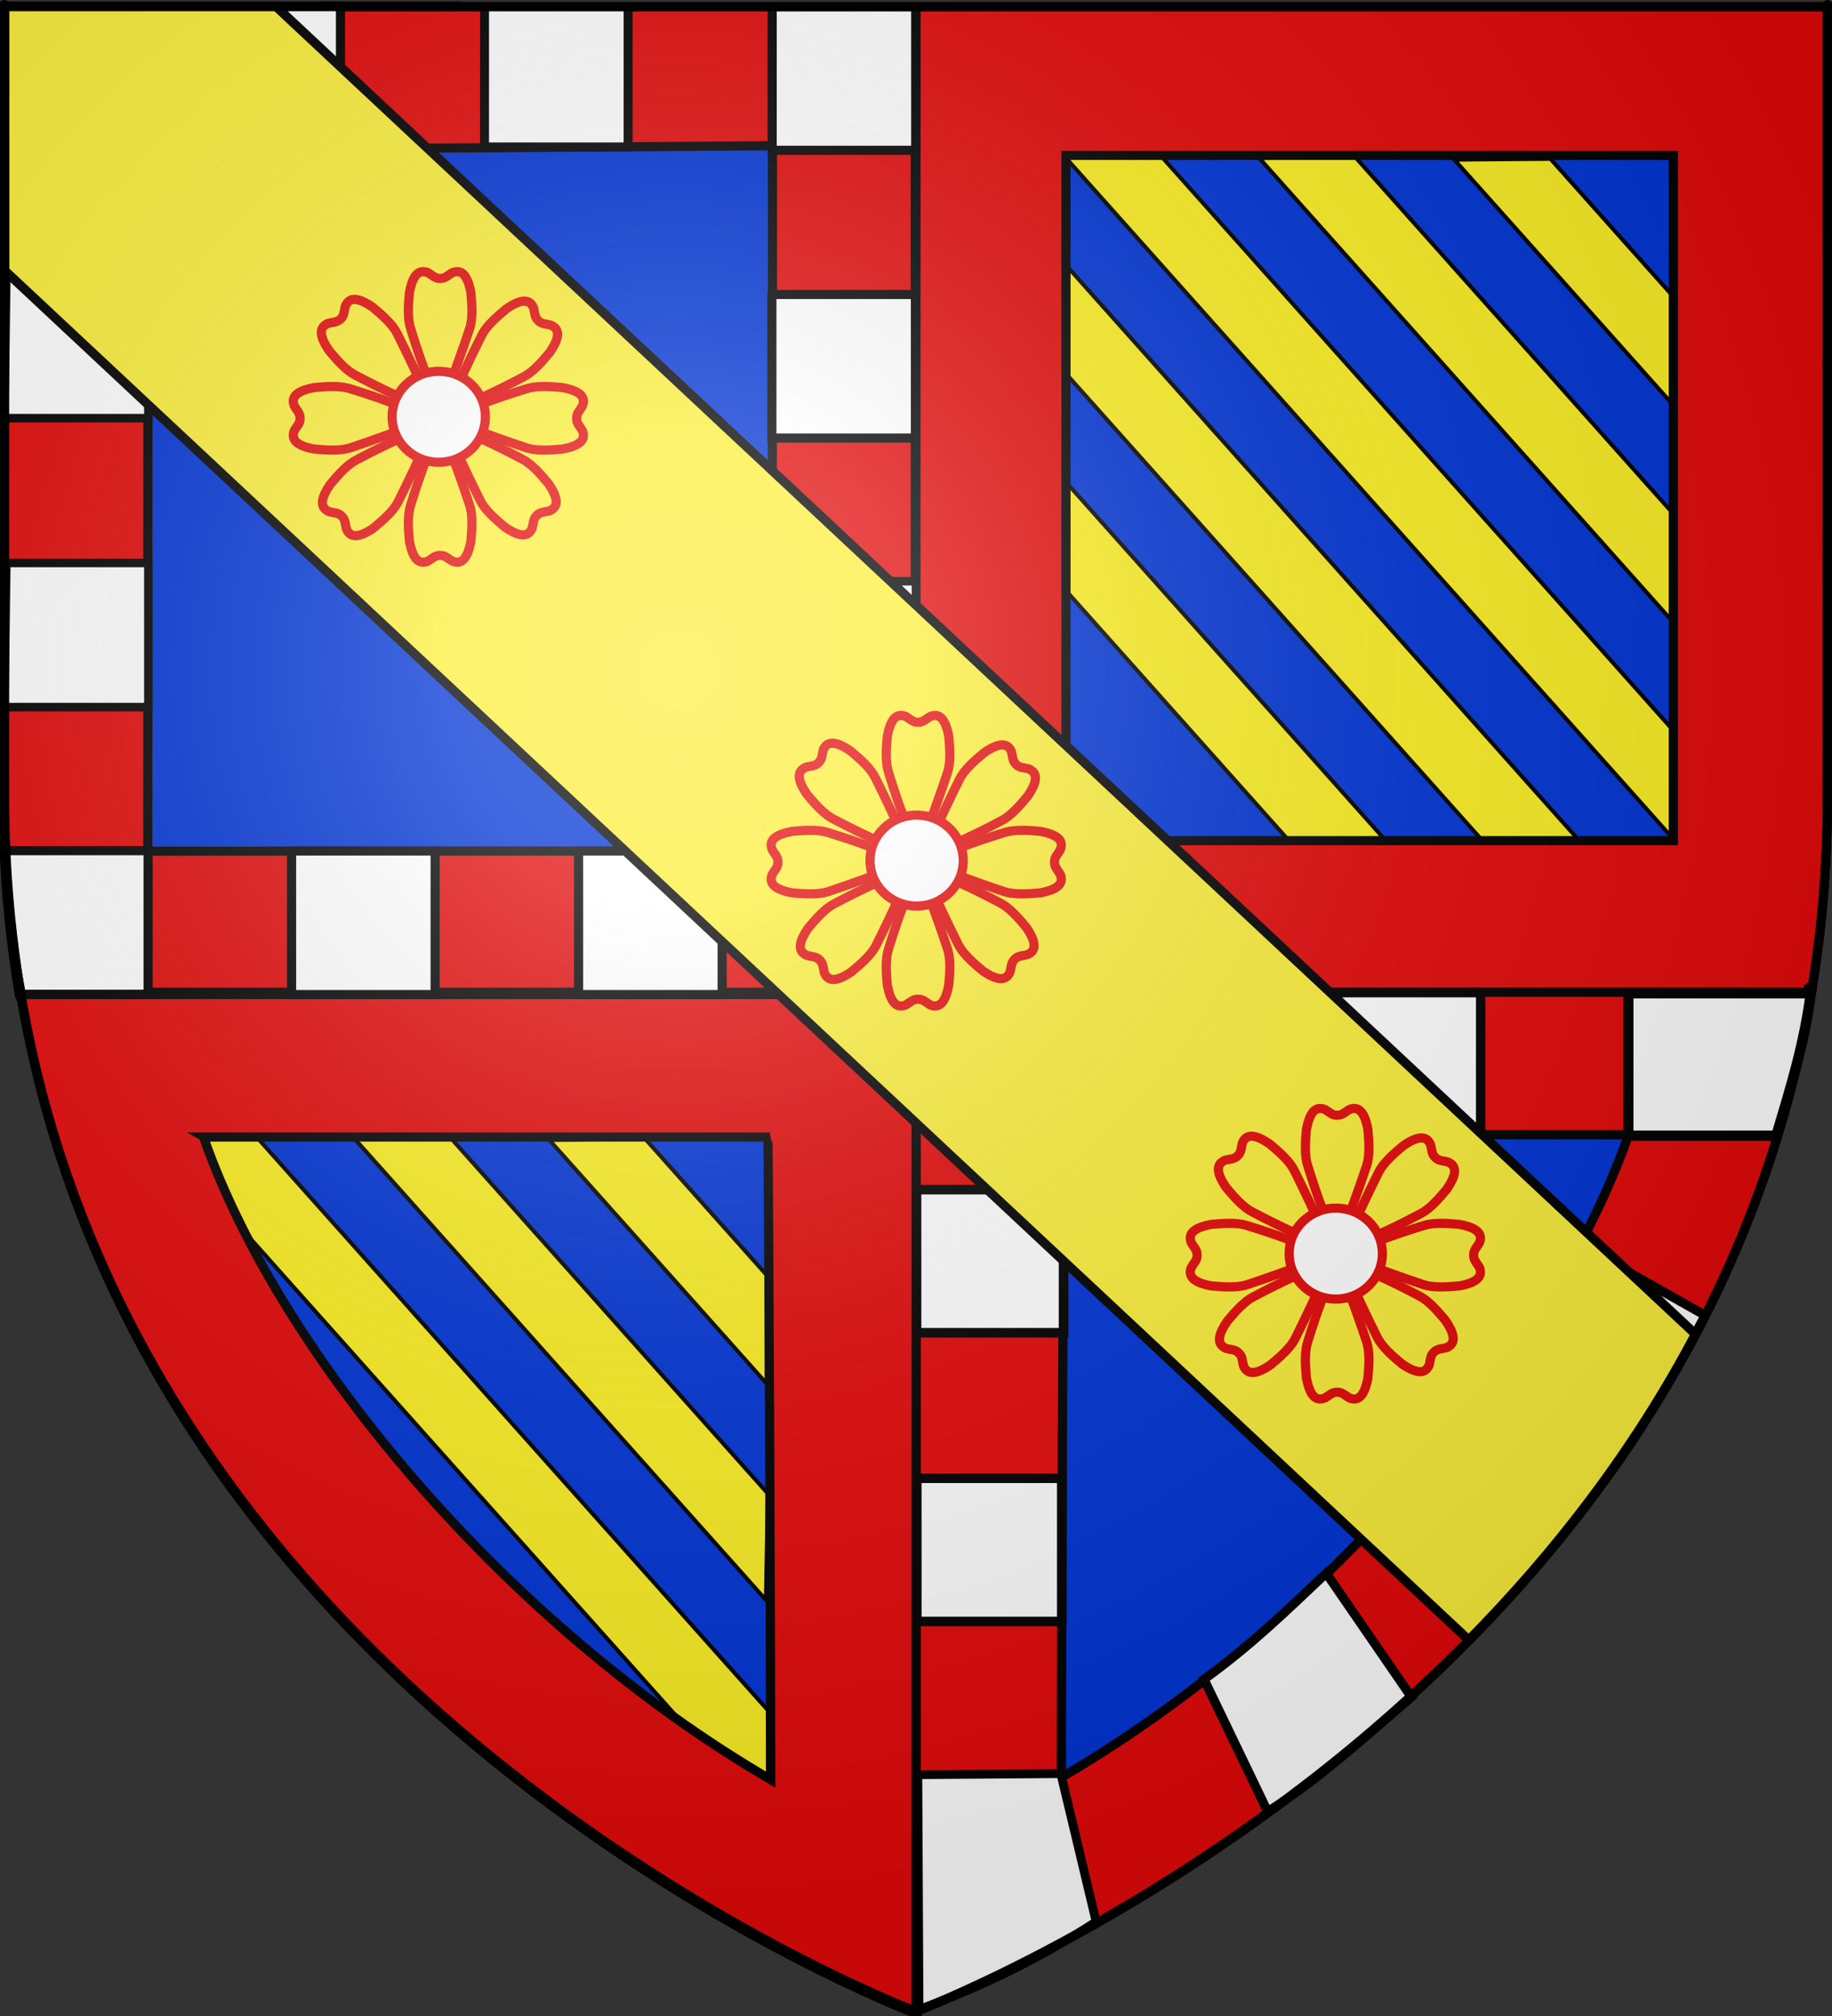 <?xml version="1.0" encoding="UTF-8" standalone="no"?>
<svg
   xmlns:dc="http://purl.org/dc/elements/1.1/"
   xmlns:cc="http://web.resource.org/cc/"
   xmlns:rdf="http://www.w3.org/1999/02/22-rdf-syntax-ns#"
   xmlns:svg="http://www.w3.org/2000/svg"
   xmlns="http://www.w3.org/2000/svg"
   xmlns:xlink="http://www.w3.org/1999/xlink"
   xmlns:sodipodi="http://sodipodi.sourceforge.net/DTD/sodipodi-0.dtd"
   xmlns:inkscape="http://www.inkscape.org/namespaces/inkscape"
   height="660"
   width="600"
   version="1.0"
   id="svg2"
   sodipodi:version="0.32"
   inkscape:version="0.44.1"
   sodipodi:docname="Fleury-la-Vallée (89).svg"
   sodipodi:docbase="C:\Documents and Settings\Propriétaire\Mes documents\image blason"
   inkscape:export-filename="/Users/olivier/Desktop/Blason Rouge/Blason_Vide_3D.png"
   inkscape:export-xdpi="144"
   inkscape:export-ydpi="144">
  <rect width="100%" height="100%" fill="#333333" stroke="none"/>
  <sodipodi:namedview
     inkscape:window-height="712"
     inkscape:window-width="1024"
     inkscape:pageshadow="2"
     inkscape:pageopacity="0.0"
     guidetolerance="10.0"
     gridtolerance="10.0"
     objecttolerance="10.0"
     borderopacity="1.0"
     bordercolor="#666666"
     pagecolor="#ffffff"
     id="base"
     showgrid="false"
     height="660px"
     inkscape:zoom="0.5"
     inkscape:cx="52.512625"
     inkscape:cy="378.99565"
     inkscape:window-x="-4"
     inkscape:window-y="-4"
     inkscape:current-layer="layer2"
     showguides="true"
     inkscape:guide-bbox="true" />
  <desc
     id="desc4">Flag of Canton of Valais (Wallis)</desc>
  <defs
     id="defs6">
    <linearGradient
       id="linearGradient2893">
      <stop
         style="stop-color:white;stop-opacity:0.314;"
         offset="0"
         id="stop2895" />
      <stop
         id="stop2897"
         offset="0.19"
         style="stop-color:white;stop-opacity:0.251;" />
      <stop
         style="stop-color:#6b6b6b;stop-opacity:0.125;"
         offset="0.6"
         id="stop2901" />
      <stop
         style="stop-color:black;stop-opacity:0.125;"
         offset="1"
         id="stop2899" />
    </linearGradient>
    <linearGradient
       id="linearGradient2885">
      <stop
         id="stop2887"
         offset="0"
         style="stop-color:white;stop-opacity:1;" />
      <stop
         style="stop-color:white;stop-opacity:1;"
         offset="0.229"
         id="stop2891" />
      <stop
         id="stop2889"
         offset="1"
         style="stop-color:black;stop-opacity:1;" />
    </linearGradient>
    <linearGradient
       id="linearGradient2955">
      <stop
         id="stop2867"
         offset="0"
         style="stop-color:#fd0000;stop-opacity:1;" />
      <stop
         style="stop-color:#e77275;stop-opacity:0.659;"
         offset="0.5"
         id="stop2873" />
      <stop
         style="stop-color:black;stop-opacity:0.323;"
         offset="1"
         id="stop2959" />
    </linearGradient>
    <radialGradient
       inkscape:collect="always"
       xlink:href="#linearGradient2955"
       id="radialGradient2961"
       cx="225.524"
       cy="218.901"
       fx="225.524"
       fy="218.901"
       r="300"
       gradientTransform="matrix(-4.167939e-4,2.183,-1.884,-3.599562e-4,615.597,-289.121)"
       gradientUnits="userSpaceOnUse" />
    <polygon
       id="star"
       transform="scale(53,53)"
       points="0,-1 0.588,0.809 -0.951,-0.309 0.951,-0.309 -0.588,0.809 0,-1 " />
    <clipPath
       id="clip">
      <path
         d="M 0,-200 L 0,600 L 300,600 L 300,-200 L 0,-200 z "
         id="path10" />
    </clipPath>
    <radialGradient
       inkscape:collect="always"
       xlink:href="#linearGradient2955"
       id="radialGradient1911"
       gradientUnits="userSpaceOnUse"
       gradientTransform="matrix(-4.167939e-4,2.183,-1.884,-3.599562e-4,615.597,-289.121)"
       cx="225.524"
       cy="218.901"
       fx="225.524"
       fy="218.901"
       r="300" />
    <radialGradient
       inkscape:collect="always"
       xlink:href="#linearGradient2955"
       id="radialGradient2865"
       gradientUnits="userSpaceOnUse"
       gradientTransform="matrix(0,1.749,-1.593,-1.049767e-7,551.788,-191.29)"
       cx="225.524"
       cy="218.901"
       fx="225.524"
       fy="218.901"
       r="300" />
    <radialGradient
       inkscape:collect="always"
       xlink:href="#linearGradient2955"
       id="radialGradient2871"
       gradientUnits="userSpaceOnUse"
       gradientTransform="matrix(0,1.386,-1.323,-5.741131e-8,-158.082,-109.541)"
       cx="225.524"
       cy="218.901"
       fx="225.524"
       fy="218.901"
       r="300" />
    <radialGradient
       inkscape:collect="always"
       xlink:href="#linearGradient2893"
       id="radialGradient3163"
       gradientUnits="userSpaceOnUse"
       gradientTransform="matrix(1.353,0,0,1.349,-77.629,-85.747)"
       cx="221.445"
       cy="226.331"
       fx="221.445"
       fy="226.331"
       r="300" />
    <linearGradient
       id="linearGradient3091">
      <stop
         style="stop-color:white;stop-opacity:0.314;"
         offset="0"
         id="stop3093" />
      <stop
         id="stop3095"
         offset="0.19"
         style="stop-color:white;stop-opacity:0.251;" />
      <stop
         style="stop-color:#6b6b6b;stop-opacity:0.125;"
         offset="0.6"
         id="stop3097" />
      <stop
         style="stop-color:black;stop-opacity:0.125;"
         offset="1"
         id="stop3099" />
    </linearGradient>
    <linearGradient
       id="linearGradient3101">
      <stop
         id="stop3103"
         offset="0"
         style="stop-color:white;stop-opacity:1;" />
      <stop
         style="stop-color:white;stop-opacity:1;"
         offset="0.229"
         id="stop3105" />
      <stop
         id="stop3107"
         offset="1"
         style="stop-color:black;stop-opacity:1;" />
    </linearGradient>
    <linearGradient
       id="linearGradient3109">
      <stop
         id="stop3111"
         offset="0"
         style="stop-color:#fd0000;stop-opacity:1;" />
      <stop
         style="stop-color:#e77275;stop-opacity:0.659;"
         offset="0.5"
         id="stop3113" />
      <stop
         style="stop-color:black;stop-opacity:0.323;"
         offset="1"
         id="stop3115" />
    </linearGradient>
    <radialGradient
       inkscape:collect="always"
       xlink:href="#linearGradient2955"
       id="radialGradient3117"
       cx="225.524"
       cy="218.901"
       fx="225.524"
       fy="218.901"
       r="300"
       gradientTransform="matrix(-4.167939e-4,2.183,-1.884,-3.599562e-4,615.597,-289.121)"
       gradientUnits="userSpaceOnUse" />
    <polygon
       id="polygon3119"
       transform="scale(53,53)"
       points="0,-1 0.588,0.809 -0.951,-0.309 0.951,-0.309 -0.588,0.809 0,-1 " />
    <clipPath
       id="clipPath3121">
      <path
         d="M 0,-200 L 0,600 L 300,600 L 300,-200 L 0,-200 z "
         id="path3123" />
    </clipPath>
    <radialGradient
       inkscape:collect="always"
       xlink:href="#linearGradient2955"
       id="radialGradient3125"
       gradientUnits="userSpaceOnUse"
       gradientTransform="matrix(-4.167939e-4,2.183,-1.884,-3.599562e-4,615.597,-289.121)"
       cx="225.524"
       cy="218.901"
       fx="225.524"
       fy="218.901"
       r="300" />
    <radialGradient
       inkscape:collect="always"
       xlink:href="#linearGradient2955"
       id="radialGradient3127"
       gradientUnits="userSpaceOnUse"
       gradientTransform="matrix(0,1.749,-1.593,-1.049767e-7,551.788,-191.29)"
       cx="225.524"
       cy="218.901"
       fx="225.524"
       fy="218.901"
       r="300" />
    <radialGradient
       inkscape:collect="always"
       xlink:href="#linearGradient2955"
       id="radialGradient3129"
       gradientUnits="userSpaceOnUse"
       gradientTransform="matrix(0,1.386,-1.323,-5.741131e-8,-158.082,-109.541)"
       cx="225.524"
       cy="218.901"
       fx="225.524"
       fy="218.901"
       r="300" />
    <radialGradient
       inkscape:collect="always"
       xlink:href="#linearGradient2893"
       id="radialGradient3131"
       gradientUnits="userSpaceOnUse"
       gradientTransform="matrix(1.353,0,0,1.349,-77.629,-85.747)"
       cx="221.445"
       cy="226.331"
       fx="221.445"
       fy="226.331"
       r="300" />
    <linearGradient
       id="linearGradient2819">
      <stop
         style="stop-color:white;stop-opacity:0.314;"
         offset="0"
         id="stop2821" />
      <stop
         id="stop2823"
         offset="0.19"
         style="stop-color:white;stop-opacity:0.251;" />
      <stop
         style="stop-color:#6b6b6b;stop-opacity:0.125;"
         offset="0.6"
         id="stop2825" />
      <stop
         style="stop-color:black;stop-opacity:0.125;"
         offset="1"
         id="stop2827" />
    </linearGradient>
    <linearGradient
       id="linearGradient2829">
      <stop
         id="stop2831"
         offset="0"
         style="stop-color:white;stop-opacity:1;" />
      <stop
         style="stop-color:white;stop-opacity:1;"
         offset="0.229"
         id="stop2833" />
      <stop
         id="stop2835"
         offset="1"
         style="stop-color:black;stop-opacity:1;" />
    </linearGradient>
    <linearGradient
       id="linearGradient2837">
      <stop
         id="stop2839"
         offset="0"
         style="stop-color:#fd0000;stop-opacity:1;" />
      <stop
         style="stop-color:#e77275;stop-opacity:0.659;"
         offset="0.5"
         id="stop2841" />
      <stop
         style="stop-color:black;stop-opacity:0.323;"
         offset="1"
         id="stop2843" />
    </linearGradient>
    <radialGradient
       inkscape:collect="always"
       xlink:href="#linearGradient2955"
       id="radialGradient2845"
       cx="225.524"
       cy="218.901"
       fx="225.524"
       fy="218.901"
       r="300"
       gradientTransform="matrix(-4.167939e-4,2.183,-1.884,-3.599562e-4,615.597,-289.121)"
       gradientUnits="userSpaceOnUse" />
    <polygon
       id="polygon2847"
       transform="scale(53,53)"
       points="0,-1 0.588,0.809 -0.951,-0.309 0.951,-0.309 -0.588,0.809 0,-1 " />
    <clipPath
       id="clipPath2849">
      <path
         d="M 0,-200 L 0,600 L 300,600 L 300,-200 L 0,-200 z "
         id="path2851" />
    </clipPath>
    <radialGradient
       inkscape:collect="always"
       xlink:href="#linearGradient2955"
       id="radialGradient2853"
       gradientUnits="userSpaceOnUse"
       gradientTransform="matrix(-4.167939e-4,2.183,-1.884,-3.599562e-4,615.597,-289.121)"
       cx="225.524"
       cy="218.901"
       fx="225.524"
       fy="218.901"
       r="300" />
    <radialGradient
       inkscape:collect="always"
       xlink:href="#linearGradient2955"
       id="radialGradient2855"
       gradientUnits="userSpaceOnUse"
       gradientTransform="matrix(0,1.749,-1.593,-1.049767e-7,551.788,-191.29)"
       cx="225.524"
       cy="218.901"
       fx="225.524"
       fy="218.901"
       r="300" />
    <radialGradient
       inkscape:collect="always"
       xlink:href="#linearGradient2955"
       id="radialGradient2857"
       gradientUnits="userSpaceOnUse"
       gradientTransform="matrix(0,1.386,-1.323,-5.741131e-8,-158.082,-109.541)"
       cx="225.524"
       cy="218.901"
       fx="225.524"
       fy="218.901"
       r="300" />
    <radialGradient
       inkscape:collect="always"
       xlink:href="#linearGradient2893"
       id="radialGradient2859"
       gradientUnits="userSpaceOnUse"
       gradientTransform="matrix(1.353,0,0,1.349,-77.629,-85.747)"
       cx="221.445"
       cy="226.331"
       fx="221.445"
       fy="226.331"
       r="300" />
    <radialGradient
       r="300"
       fy="226.331"
       fx="221.445"
       cy="226.331"
       cx="221.445"
       gradientTransform="matrix(1.353,0,0,1.349,-856.353,-190.428)"
       gradientUnits="userSpaceOnUse"
       id="radialGradient11472"
       xlink:href="#linearGradient2893"
       inkscape:collect="always" />
    <radialGradient
       r="300"
       fy="218.901"
       fx="225.524"
       cy="218.901"
       cx="225.524"
       gradientTransform="matrix(0,1.386,-1.323,-5.741131e-8,-158.082,-109.541)"
       gradientUnits="userSpaceOnUse"
       id="radialGradient11470"
       xlink:href="#linearGradient2955"
       inkscape:collect="always" />
    <radialGradient
       r="300"
       fy="218.901"
       fx="225.524"
       cy="218.901"
       cx="225.524"
       gradientTransform="matrix(0,1.749,-1.593,-1.049767e-7,551.788,-191.29)"
       gradientUnits="userSpaceOnUse"
       id="radialGradient11468"
       xlink:href="#linearGradient2955"
       inkscape:collect="always" />
    <radialGradient
       r="300"
       fy="218.901"
       fx="225.524"
       cy="218.901"
       cx="225.524"
       gradientTransform="matrix(-4.167939e-4,2.183,-1.884,-3.599562e-4,615.597,-289.121)"
       gradientUnits="userSpaceOnUse"
       id="radialGradient11466"
       xlink:href="#linearGradient2955"
       inkscape:collect="always" />
    <clipPath
       id="clipPath11462">
      <path
         id="path11464"
         d="M 0,-200 L 0,600 L 300,600 L 300,-200 L 0,-200 z " />
    </clipPath>
    <polygon
       points="0,-1 0.588,0.809 -0.951,-0.309 0.951,-0.309 -0.588,0.809 0,-1 "
       transform="scale(53,53)"
       id="polygon11460" />
    <radialGradient
       gradientUnits="userSpaceOnUse"
       gradientTransform="matrix(-4.167939e-4,2.183,-1.884,-3.599562e-4,615.597,-289.121)"
       r="300"
       fy="218.901"
       fx="225.524"
       cy="218.901"
       cx="225.524"
       id="radialGradient11458"
       xlink:href="#linearGradient2955"
       inkscape:collect="always" />
    <linearGradient
       id="linearGradient11450">
      <stop
         style="stop-color:#fd0000;stop-opacity:1;"
         offset="0"
         id="stop11452" />
      <stop
         id="stop11454"
         offset="0.5"
         style="stop-color:#e77275;stop-opacity:0.659;" />
      <stop
         id="stop11456"
         offset="1"
         style="stop-color:black;stop-opacity:0.323;" />
    </linearGradient>
    <linearGradient
       id="linearGradient11442">
      <stop
         style="stop-color:white;stop-opacity:1;"
         offset="0"
         id="stop11444" />
      <stop
         id="stop11446"
         offset="0.229"
         style="stop-color:white;stop-opacity:1;" />
      <stop
         style="stop-color:black;stop-opacity:1;"
         offset="1"
         id="stop11448" />
    </linearGradient>
    <linearGradient
       id="linearGradient11432">
      <stop
         id="stop11434"
         offset="0"
         style="stop-color:white;stop-opacity:0.314;" />
      <stop
         style="stop-color:white;stop-opacity:0.251;"
         offset="0.19"
         id="stop11436" />
      <stop
         id="stop11438"
         offset="0.6"
         style="stop-color:#6b6b6b;stop-opacity:0.125;" />
      <stop
         id="stop11440"
         offset="1"
         style="stop-color:black;stop-opacity:0.125;" />
    </linearGradient>
    <radialGradient
       gradientTransform="matrix(1.353,0,0,1.349,-77.629,-85.747)"
       gradientUnits="userSpaceOnUse"
       xlink:href="#linearGradient2893"
       id="radialGradient2086"
       fy="226.331"
       fx="221.445"
       r="300"
       cy="226.331"
       cx="221.445" />
    <linearGradient
       id="linearGradient2076">
      <stop
         offset="0"
         style="stop-color:#ffffff;stop-opacity:0.314"
         id="stop2078" />
      <stop
         offset="0.19"
         style="stop-color:#ffffff;stop-opacity:0.251"
         id="stop2080" />
      <stop
         offset="0.6"
         style="stop-color:#6b6b6b;stop-opacity:0.125"
         id="stop2082" />
      <stop
         offset="1"
         style="stop-color:#000000;stop-opacity:0.125"
         id="stop2084" />
    </linearGradient>
  </defs>
  <g
     inkscape:groupmode="layer"
     id="layer3"
     inkscape:label="Fond écu"
     style="opacity:1;display:inline">
    <path
       style="fill:#0034d5;fill-opacity:1;fill-rule:evenodd;stroke:black;stroke-width:3;stroke-linecap:butt;stroke-linejoin:miter;stroke-miterlimit:4;stroke-dasharray:none;stroke-opacity:1"
       d="M 299.656,2.188 L 300,2.375 L 300,324.844 L 593.25,324.844 C 593.264,324.761 593.267,324.677 593.281,324.594 L 592,322 C 592,322 593.199,323.679 593.406,323.969 C 596.713,303.902 598.5,282.836 598.5,260.719 C 598.5,-24.733 598.5,2.188 598.5,2.188 L 299.656,2.188 z "
       id="path2855" />
    <path
       style="fill:#0034d5;fill-rule:evenodd;stroke:black;stroke-width:3;stroke-linecap:butt;stroke-linejoin:miter;stroke-opacity:1;fill-opacity:1"
       d="M 6.75,324.844 C 46.462,562.503 298.553,657.938 299.875,658.438 C 300.018,657.976 300.068,657.653 300,657.5 L 300,324.844 L 6.75,324.844 z "
       id="path3443" />
    <path
       style="fill:#0034d5;fill-rule:evenodd;stroke:black;stroke-width:3;stroke-linecap:butt;stroke-linejoin:miter;stroke-opacity:1"
       d="M 592,322 L 593.281,324.594 C 593.316,324.385 593.372,324.178 593.406,323.969 C 593.199,323.679 592,322 592,322 z M 300,324.844 L 300,657.5 C 300.068,657.653 300.018,657.976 299.875,658.438 C 299.878,658.439 300,658.5 300,658.5 C 300,658.5 553.408,563.124 593.25,324.844 L 300,324.844 z "
       id="path3457" />
    <g
       id="g8405"
       transform="matrix(9.643136e-2,0.914,-0.892,-9.585676e-2,520.704,-150.403)"
       inkscape:transform-center-x="-118.00098"
       inkscape:transform-center-y="151.16951" />
    <g
       style="opacity:1;display:inline"
       id="g9329"
       transform="matrix(9.643136e-2,0.914,-0.892,-9.585676e-2,403.957,-139.036)"
       inkscape:transform-center-x="-118.00098"
       inkscape:transform-center-y="151.16951" />
    <g
       id="g9342">
      <g
         inkscape:transform-center-y="151.16951"
         inkscape:transform-center-x="-118.00098"
         transform="matrix(9.643136e-2,0.914,-0.892,-9.585676e-2,435.857,-139.036)"
         id="g9325"
         style="opacity:1;display:inline">
        <path
           sodipodi:nodetypes="ccccc"
           id="path9327"
           d="M 339.353,133.396 L 456.061,29.347 L 459.637,65.502 L 377.45,138.774 L 339.353,133.396 z "
           style="fill:#fcef22;fill-rule:evenodd;stroke:black;stroke-width:1.633px;stroke-linecap:butt;stroke-linejoin:miter;stroke-opacity:1;fill-opacity:1" />
      </g>
      <g
         inkscape:transform-center-y="151.16951"
         inkscape:transform-center-x="-118.00098"
         transform="matrix(9.643136e-2,0.914,-0.892,-9.585676e-2,553.597,-183.334)"
         id="g9297"
         style="opacity:1;display:inline">
        <path
           sodipodi:nodetypes="ccccc"
           id="path9299"
           d="M 280.143,224.489 L 468.165,56.86 L 507.62,61.027 L 284.225,260.192 L 280.143,224.489 z "
           style="fill:#fcef22;fill-rule:evenodd;stroke:black;stroke-width:1.633px;stroke-linecap:butt;stroke-linejoin:miter;stroke-opacity:1;fill-opacity:1" />
        <g
           inkscape:transform-center-y="151.16951"
           inkscape:transform-center-x="-118.00098"
           transform="translate(-3.851,-36.732)"
           id="g9305"
           style="opacity:1;display:inline">
          <path
             sodipodi:nodetypes="ccccc"
             id="path9307"
             d="M 275.936,189.935 L 393.477,85.143 L 432.127,90.028 L 280.721,225.011 L 275.936,189.935 z "
             style="fill:#fcef22;fill-rule:evenodd;stroke:black;stroke-width:1.633px;stroke-linecap:butt;stroke-linejoin:miter;stroke-opacity:1;fill-opacity:1" />
        </g>
        <g
           inkscape:transform-center-y="151.16951"
           inkscape:transform-center-x="-118.00098"
           transform="translate(-104.823,13.44)"
           id="g9309"
           style="opacity:1;display:inline" />
        <g
           inkscape:transform-center-y="151.16951"
           inkscape:transform-center-x="-118.00098"
           transform="translate(-108.543,-22.044)"
           id="g9313"
           style="opacity:1;display:inline">
          <path
             sodipodi:nodetypes="ccccc"
             id="path9315"
             d="M 374.323,102.219 L 419.121,62.28 L 458.469,66.543 L 378.363,137.96 L 374.323,102.219 z "
             style="fill:#fcef22;fill-rule:evenodd;stroke:black;stroke-width:1.633px;stroke-linecap:butt;stroke-linejoin:miter;stroke-opacity:1;fill-opacity:1" />
        </g>
        <g
           inkscape:transform-center-y="151.16951"
           inkscape:transform-center-x="-118.00098"
           transform="translate(13.035,104.795)"
           id="g9317"
           style="opacity:1;display:inline">
          <path
             sodipodi:nodetypes="ccccc"
             id="path9319"
             d="M 310.141,159.44 L 498.64,-8.614 L 502.185,27.568 L 348.237,164.819 L 310.141,159.44 z "
             style="fill:#fcef22;fill-rule:evenodd;stroke:black;stroke-width:1.633px;stroke-linecap:butt;stroke-linejoin:miter;stroke-opacity:1;fill-opacity:1" />
        </g>
        <g
           inkscape:transform-center-y="151.16951"
           inkscape:transform-center-x="-118.00098"
           transform="translate(16.791,140.62)"
           id="g9321"
           style="opacity:1;display:inline" />
        <g
           inkscape:transform-center-y="151.16951"
           inkscape:transform-center-x="-118.00098"
           transform="translate(-9.514358e-2,-0.907)"
           id="g9301"
           style="opacity:1;display:inline" />
      </g>
      <g
         inkscape:transform-center-y="151.16951"
         inkscape:transform-center-x="-118.00098"
         transform="matrix(9.643136e-2,0.914,-0.892,-9.585676e-2,421.977,-82.467)"
         id="g9338"
         style="opacity:1;display:inline" />
    </g>
    <g
       style="opacity:1;display:inline"
       id="g9359"
       transform="translate(-296.433,320.898)">
      <g
         inkscape:transform-center-y="151.16951"
         inkscape:transform-center-x="-118.00098"
         transform="matrix(9.643136e-2,0.914,-0.892,-9.585676e-2,553.597,-183.334)"
         id="g9365"
         style="opacity:1;display:inline">
        <path
           sodipodi:nodetypes="ccccc"
           id="path9367"
           d="M 280.143,224.489 L 468.165,56.86 L 507.62,61.027 L 284.225,260.192 L 280.143,224.489 z "
           style="fill:#fcef22;fill-opacity:1;fill-rule:evenodd;stroke:black;stroke-width:1.633px;stroke-linecap:butt;stroke-linejoin:miter;stroke-opacity:1" />
        <g
           inkscape:transform-center-y="151.16951"
           inkscape:transform-center-x="-118.00098"
           transform="translate(-3.851,-36.732)"
           id="g9369"
           style="opacity:1;display:inline">
          <path
             sodipodi:nodetypes="ccccc"
             id="path9371"
             d="M 275.936,189.935 L 393.477,85.143 L 432.127,90.028 L 280.721,225.011 L 275.936,189.935 z "
             style="fill:#fcef22;fill-opacity:1;fill-rule:evenodd;stroke:black;stroke-width:1.633px;stroke-linecap:butt;stroke-linejoin:miter;stroke-opacity:1" />
        </g>
        <g
           inkscape:transform-center-y="151.16951"
           inkscape:transform-center-x="-118.00098"
           transform="translate(-104.823,13.44)"
           id="g9373"
           style="opacity:1;display:inline" />
        <g
           inkscape:transform-center-y="151.16951"
           inkscape:transform-center-x="-118.00098"
           transform="translate(-108.543,-22.044)"
           id="g9375"
           style="opacity:1;display:inline">
          <path
             sodipodi:nodetypes="ccccc"
             id="path9377"
             d="M 374.323,102.219 L 419.121,62.28 L 458.469,66.543 L 378.363,137.96 L 374.323,102.219 z "
             style="fill:#fcef22;fill-opacity:1;fill-rule:evenodd;stroke:black;stroke-width:1.633px;stroke-linecap:butt;stroke-linejoin:miter;stroke-opacity:1" />
        </g>
        <g
           inkscape:transform-center-y="151.16951"
           inkscape:transform-center-x="-118.00098"
           transform="translate(13.035,104.795)"
           id="g9379"
           style="opacity:1;display:inline">
          <path
             sodipodi:nodetypes="ccccc"
             id="path9381"
             d="M 310.141,159.44 L 498.64,-8.614 L 502.185,27.568 L 348.237,164.819 L 310.141,159.44 z "
             style="fill:#fcef22;fill-opacity:1;fill-rule:evenodd;stroke:black;stroke-width:1.633px;stroke-linecap:butt;stroke-linejoin:miter;stroke-opacity:1" />
        </g>
        <g
           inkscape:transform-center-y="151.16951"
           inkscape:transform-center-x="-118.00098"
           transform="translate(16.791,140.62)"
           id="g9383"
           style="opacity:1;display:inline" />
        <g
           inkscape:transform-center-y="151.16951"
           inkscape:transform-center-x="-118.00098"
           transform="translate(-9.514358e-2,-0.907)"
           id="g9385"
           style="opacity:1;display:inline" />
      </g>
    </g>
  </g>
  <g
     inkscape:groupmode="layer"
     id="layer4"
     inkscape:label="Meubles"
     style="display:inline">
    <path
       style="fill:#e20909;fill-opacity:1;fill-rule:evenodd;stroke:#000000;stroke-width:3;stroke-linecap:butt;stroke-linejoin:miter;stroke-miterlimit:4;stroke-dasharray:none;stroke-opacity:1;display:inline"
       d="M 299.656,2.188 L 300,2.375 L 300,324.844 L 593.25,324.844 C 593.264,324.761 593.267,324.677 593.281,324.594 C 593.281,324.594 593.199,323.679 593.406,323.969 C 596.713,303.902 598.5,282.836 598.5,260.719 C 598.5,-24.733 598.5,2.188 598.5,2.188 L 299.656,2.188 z M 349.125,50.875 L 548.031,50.875 L 548.031,275.219 L 349.125,275.219 L 349.125,50.875 z "
       id="path3641"
       sodipodi:nodetypes="ccccccsccccccc" />
    <path
       style="fill:#e20909;fill-rule:evenodd;stroke:#000000;stroke-width:3;stroke-linecap:butt;stroke-linejoin:miter;stroke-opacity:1;display:inline"
       d="M 592,322 L 593.281,324.594 C 593.316,324.385 593.372,324.178 593.406,323.969 C 593.199,323.679 592,322 592,322 z M 300,324.844 L 300,657.5 C 300.068,657.653 300.018,657.976 299.875,658.438 C 299.878,658.439 300,658.5 300,658.5 C 300,658.5 519.823,575.764 582.182,371.893 C 586.776,356.873 590.516,341.195 593.25,324.844 L 300,324.844 z M 348.594,371.5 L 533,371.5 C 533,371.5 531.706,372.218 533,372.562 C 507.953,443.339 433.417,531.949 347.594,581.875 C 347.594,561.71 348.24,371.854 348.594,371.5 z "
       id="path3707"
       sodipodi:nodetypes="ccccccscsccccccc" />
    <path
       style="fill:white;fill-rule:evenodd;stroke:black;stroke-width:3.105;stroke-linecap:butt;stroke-linejoin:miter;stroke-opacity:1;display:inline"
       d="M 342.926,324.853 L 389.647,324.853 L 389.647,371.748 L 342.752,371.748 L 342.752,325.194 L 342.926,324.853 z "
       id="path8391" />
    <path
       style="fill:white;fill-rule:evenodd;stroke:black;stroke-width:3.145;stroke-linecap:butt;stroke-linejoin:miter;stroke-opacity:1;display:inline"
       d="M 300.35,389.473 L 348.327,389.473 L 348.327,436.327 L 300.173,436.327 L 300.173,389.813 L 300.35,389.473 z "
       id="path8399" />
    <path
       style="fill:white;fill-rule:evenodd;stroke:black;stroke-width:3.105;stroke-linecap:butt;stroke-linejoin:miter;stroke-opacity:1;display:inline"
       d="M 438.226,324.952 L 484.947,324.952 L 484.947,371.848 L 438.053,371.848 L 438.053,325.294 L 438.226,324.952 z "
       id="path8389" />
    <path
       style="fill:white;fill-rule:evenodd;stroke:black;stroke-width:3;stroke-linecap:butt;stroke-linejoin:miter;stroke-opacity:1"
       d="M 517.299,407.371 C 509.83,421.333 501.143,435.057 492.081,448.645 L 530.051,478.495 C 540.371,463.725 549.398,447.522 558.469,430.641 L 517.299,407.371 z "
       id="path4062"
       sodipodi:nodetypes="ccccc" />
    <path
       id="path4033"
       d="M 300.031,325.594 L 300.031,658.25 C 299.963,658.403 300.013,658.726 300.156,659.188 C 300.153,659.189 300.031,659.25 300.031,659.25 C 300.031,659.25 46.623,563.874 6.781,325.594 L 300.031,325.594 z M 251.438,372.25 L 67.031,372.25 C 67.031,372.25 68.325,372.968 67.031,373.312 C 92.078,444.089 166.614,532.699 252.438,582.625 C 252.438,562.46 251.791,372.604 251.438,372.25 z "
       style="fill:#e20909;fill-rule:evenodd;stroke:#000000;stroke-width:3;stroke-linecap:butt;stroke-linejoin:miter;stroke-opacity:1;display:inline"
       sodipodi:nodetypes="ccscccccccc" />
    <g
       id="g8340">
      <path
         id="path2429"
         d="M 1,2.5 L 1,261.031 C 1,283.464 2.854,304.833 6.25,325.156 L 299.5,325.156 L 299.5,2.688 L 299.156,2.5 L 1,2.5 z "
         style="opacity:1;fill:#0034d5;fill-rule:evenodd;stroke:black;stroke-width:3;stroke-linecap:butt;stroke-linejoin:miter;stroke-opacity:1;display:inline" />
      <path
         id="path3660"
         d="M 105.174,2.037 L 150.844,2.037 L 105.005,2.391 L 105.174,2.037 z "
         style="fill:#ffffff;fill-rule:evenodd;stroke:#000000;stroke-width:3;stroke-linecap:butt;stroke-linejoin:miter;stroke-opacity:1"
         sodipodi:nodetypes="cccc" />
      <path
         style="fill:#e20909;fill-opacity:1;fill-rule:evenodd;stroke:black;stroke-width:3;stroke-linecap:butt;stroke-linejoin:miter;stroke-miterlimit:4;stroke-dasharray:none;stroke-opacity:1;display:inline"
         d="M 300.101,2.188 L 299.757,2.375 L 299.757,324.844 L 6.507,324.844 C 6.493,324.761 6.49,324.677 6.476,324.594 L 7.757,322 C 7.757,322 6.558,323.679 6.351,323.969 C 3.045,303.902 1.257,282.836 1.257,260.719 C 1.257,-24.733 1.257,2.188 1.257,2.188 L 300.101,2.188 z M 253.007,47.719 L 48.476,49.156 L 48.413,278.656 L 252.882,278.594 L 253.007,47.719 z "
         id="path3647"
         sodipodi:nodetypes="cccccccsccccccc" />
      <path
         id="path3666"
         d="M 253.067,2.194 L 299.906,2.194 L 299.906,49.206 L 252.894,49.206 L 252.894,2.536 L 253.067,2.194 z "
         style="fill:white;fill-rule:evenodd;stroke:black;stroke-width:2.988;stroke-linecap:butt;stroke-linejoin:miter;stroke-opacity:1" />
      <path
         id="path3687"
         d="M 2.075,89.701 L 48.599,89.701 L 48.599,136.899 L 1.401,136.899 L 2.075,89.701 z "
         style="fill:white;fill-rule:evenodd;stroke:black;stroke-width:2.801;stroke-linecap:butt;stroke-linejoin:miter;stroke-opacity:1" />
      <path
         id="path3689"
         d="M 2.075,184.301 L 48.599,184.301 L 48.599,231.499 L 1.401,231.499 L 2.075,184.301 z "
         style="fill:white;fill-rule:evenodd;stroke:black;stroke-width:2.801;stroke-linecap:butt;stroke-linejoin:miter;stroke-opacity:1" />
      <path
         sodipodi:nodetypes="cccccc"
         id="path2094"
         d="M 1.667,278.494 L 48.506,278.494 L 48.506,325.506 L 7,325.506 C 3.76,309.949 2.829,294.393 1.494,278.836 L 1.667,278.494 z "
         style="fill:white;fill-rule:evenodd;stroke:black;stroke-width:2.988;stroke-linecap:butt;stroke-linejoin:miter;stroke-opacity:1;display:inline" />
      <path
         id="path2100"
         d="M 95.667,278.594 L 142.506,278.594 L 142.506,325.606 L 95.494,325.606 L 95.494,278.936 L 95.667,278.594 z "
         style="fill:white;fill-rule:evenodd;stroke:black;stroke-width:2.988;stroke-linecap:butt;stroke-linejoin:miter;stroke-opacity:1;display:inline" />
      <path
         id="path5672"
         d="M 189.667,278.594 L 236.506,278.594 L 236.506,325.606 L 189.494,325.606 L 189.494,278.936 L 189.667,278.594 z "
         style="fill:white;fill-rule:evenodd;stroke:black;stroke-width:2.988;stroke-linecap:butt;stroke-linejoin:miter;stroke-opacity:1;display:inline" />
      <path
         id="path7446"
         d="M 158.851,2.177 L 205.723,2.177 L 205.723,48.123 L 158.677,48.123 L 158.677,2.511 L 158.851,2.177 z "
         style="fill:white;fill-rule:evenodd;stroke:black;stroke-width:2.955;stroke-linecap:butt;stroke-linejoin:miter;stroke-opacity:1;display:inline" />
      <path
         id="path7450"
         d="M 64.663,2.089 L 111.511,2.089 L 111.511,48.811 L 64.489,48.811 L 64.489,2.429 L 64.663,2.089 z "
         style="fill:white;fill-rule:evenodd;stroke:black;stroke-width:2.979;stroke-linecap:butt;stroke-linejoin:miter;stroke-opacity:1;display:inline" />
      <path
         id="path2096"
         d="M 252.967,96.408 L 299.806,96.408 L 299.806,143.42 L 252.794,143.42 L 252.794,96.75 L 252.967,96.408 z "
         style="fill:white;fill-rule:evenodd;stroke:black;stroke-width:2.988;stroke-linecap:butt;stroke-linejoin:miter;stroke-opacity:1;display:inline" />
      <path
         style="fill:white;fill-rule:evenodd;stroke:black;stroke-width:2.801;stroke-linecap:butt;stroke-linejoin:miter;stroke-opacity:1"
         d="M 253.475,190.301 L 299.999,190.301 L 299.999,237.499 L 252.801,237.499 L 253.475,190.301 z "
         id="path3684" />
      <path
         id="path8385"
         d="M 533.513,325.189 L 593.036,325.189 C 591.084,341.141 586.333,356.517 581.75,371.811 L 533.289,371.811 L 533.289,325.528 L 533.513,325.189 z "
         style="fill:white;fill-rule:evenodd;stroke:black;stroke-width:3.379;stroke-linecap:butt;stroke-linejoin:miter;stroke-opacity:1;display:inline"
         sodipodi:nodetypes="cccccc" />
      <g
         id="g11516"
         transform="translate(-9.41959e-2,9.115e-2)"
         style="fill:#fcef22;fill-opacity:1">
        <g
           style="fill:#fcef22;fill-opacity:1;display:inline"
           inkscape:label="Fond écu"
           id="g11518">
          <path
             id="path16214"
             d="M 1.594,1.909 L 1.594,88.44 L 481.125,536.815 C 508.741,508.817 534.826,475.592 555.375,436.69 L 368.357,261.837 L 90.344,1.909 L 1.594,1.909 z "
             style="fill:#fcef3c;fill-opacity:1;fill-rule:evenodd;stroke:black;stroke-width:3;stroke-linecap:butt;stroke-linejoin:miter;stroke-miterlimit:4;stroke-dasharray:none;stroke-opacity:1;display:inline"
             sodipodi:nodetypes="ccccccc" />
        </g>
        <g
           inkscape:label="Meubles"
           id="g11521"
           style="fill:#fcef22;fill-opacity:1" />
        <g
           style="fill:#fcef22;fill-opacity:1;display:inline"
           inkscape:label="Reflet final"
           id="g11523" />
        <g
           inkscape:label="Contour final"
           id="g11525"
           style="fill:#fcef22;fill-opacity:1" />
      </g>
      <g
         transform="matrix(0.602,0,0,0.602,119.565,214.02)"
         style="fill:#fcef3c;fill-opacity:1;display:inline"
         id="layer102">
        <path
           style="fill:#fcef3c;fill-opacity:1;fill-rule:evenodd;stroke:#e20909;stroke-width:4.983;stroke-linecap:butt;stroke-linejoin:round;stroke-miterlimit:4;stroke-dasharray:none;stroke-opacity:1;display:inline"
           id="path2987"
           d="M 378.781,104.138 C 378.841,100.856 375.843,98.178 367.356,96.588 C 359.897,95.887 352.843,95.59 347.785,97.266 C 328.134,103.352 320.992,106.564 310.463,110.554 C 321.884,111.625 321.884,115.005 310.463,116.076 C 322.818,120.591 335.098,125.181 347.785,129.367 C 352.843,131.043 359.897,130.743 367.356,130.042 C 377.801,128.085 379.932,124.481 378.28,120.13 C 376.986,117.751 374.942,116.028 375.091,113.375 L 375.09,113.369 L 375.09,113.259 L 375.091,113.259 C 374.942,110.605 376.986,108.879 378.28,106.5 C 378.59,105.684 378.767,104.895 378.781,104.138 z "
           sodipodi:nodetypes="cccccccccccccc" />
        <path
           style="fill:#fcef3c;fill-opacity:1;fill-rule:evenodd;stroke:#e20909;stroke-width:4.983;stroke-linecap:butt;stroke-linejoin:round;stroke-miterlimit:4;stroke-dasharray:none;stroke-opacity:1;display:inline"
           id="path2989"
           d="M 220.927,104.138 C 220.867,100.856 223.865,98.178 232.351,96.588 C 239.811,95.887 246.865,95.59 251.923,97.266 C 271.574,103.352 278.716,106.564 289.245,110.554 C 277.824,111.625 277.824,115.005 289.245,116.076 C 276.89,120.591 264.61,125.181 251.923,129.367 C 246.865,131.043 239.811,130.743 232.351,130.042 C 221.907,128.085 219.776,124.481 221.428,120.13 C 222.722,117.751 224.766,116.028 224.617,113.375 L 224.618,113.369 L 224.618,113.259 L 224.617,113.259 C 224.766,110.605 222.722,108.879 221.428,106.5 C 221.118,105.684 220.941,104.895 220.927,104.138 z "
           sodipodi:nodetypes="cccccccccccccc" />
        <g
           style="fill:#fcef3c;fill-opacity:1;stroke:black;stroke-width:1;stroke-linejoin:round;stroke-miterlimit:4;stroke-dasharray:none;stroke-opacity:1"
           id="g3865"
           transform="matrix(1,0,0,1,200.185,22.602)">
          <g
             style="fill:#fcef3c;fill-opacity:1;stroke:black;stroke-width:4.95;stroke-linejoin:round;stroke-miterlimit:4;stroke-dasharray:none;stroke-opacity:1"
             id="g14500"
             transform="matrix(0.202,0,0,0.202,-222.755,109.411)">
            <path
               style="fill:#fcef3c;fill-opacity:1;fill-rule:evenodd;stroke:#e20909;stroke-width:24.67;stroke-linecap:butt;stroke-linejoin:round;stroke-miterlimit:4;stroke-dasharray:none;stroke-opacity:1"
               id="path2843"
               d="M 1555.561,-487.453 C 1539.315,-487.752 1526.06,-472.908 1518.19,-430.898 C 1514.716,-393.968 1513.249,-359.051 1521.545,-334.013 C 1551.673,-236.731 1567.572,-201.375 1587.324,-149.25 C 1592.629,-205.793 1609.357,-205.793 1614.661,-149.25 C 1637.012,-210.415 1659.735,-271.203 1680.456,-334.013 C 1688.753,-359.051 1687.27,-393.968 1683.796,-430.898 C 1674.109,-482.603 1656.27,-493.153 1634.729,-484.974 C 1622.952,-478.567 1614.425,-468.448 1601.288,-469.187 L 1601.262,-469.183 L 1600.718,-469.183 L 1600.713,-469.187 C 1587.577,-468.448 1579.034,-478.567 1567.257,-484.974 C 1563.218,-486.507 1559.31,-487.384 1555.561,-487.453 z "
               sodipodi:nodetypes="cccccccccccccc" />
            <path
               style="fill:#fcef3c;fill-opacity:1;fill-rule:evenodd;stroke:#e20909;stroke-width:24.67;stroke-linecap:butt;stroke-linejoin:round;stroke-miterlimit:4;stroke-dasharray:none;stroke-opacity:1;display:inline"
               id="path2983"
               d="M 1555.561,294.809 C 1539.315,295.108 1526.06,280.264 1518.19,238.254 C 1514.716,201.324 1513.249,166.407 1521.545,141.369 C 1551.673,44.087 1567.572,8.731 1587.324,-43.393 C 1592.628,13.149 1609.357,13.149 1614.661,-43.393 C 1637.012,17.771 1659.734,78.559 1680.456,141.369 C 1688.753,166.407 1687.269,201.324 1683.796,238.254 C 1674.109,289.959 1656.27,300.508 1634.729,292.329 C 1622.951,285.922 1614.425,275.804 1601.288,276.543 L 1601.261,276.539 L 1600.718,276.539 L 1600.713,276.543 C 1587.577,275.804 1579.034,285.922 1567.257,292.329 C 1563.218,293.863 1559.31,294.74 1555.561,294.809 z "
               sodipodi:nodetypes="cccccccccccccc" />
            <path
               style="fill:#fcef3c;fill-opacity:1;fill-rule:evenodd;stroke:#e20909;stroke-width:24.67;stroke-linecap:butt;stroke-linejoin:round;stroke-miterlimit:4;stroke-dasharray:none;stroke-opacity:1;display:inline"
               id="path6580"
               d="M 1288.291,-341.265 C 1276.592,-329.989 1277.716,-310.12 1301.856,-274.849 C 1325.513,-246.28 1349.165,-220.552 1372.736,-208.714 C 1462.829,-161.229 1499.072,-147.471 1549.896,-124.58 L 1569.226,-143.91 C 1541.781,-202.964 1514.864,-262.015 1485.104,-321.081 C 1473.265,-344.652 1447.527,-368.293 1418.957,-391.95 C 1375.547,-421.661 1355.473,-416.507 1346.024,-395.492 C 1342.227,-382.634 1343.352,-369.449 1333.541,-360.683 L 1333.524,-360.661 L 1333.14,-360.277 L 1333.134,-360.277 C 1324.368,-350.465 1311.173,-351.579 1298.314,-347.782 C 1294.374,-346.01 1290.99,-343.867 1288.291,-341.265 z "
               sodipodi:nodetypes="cccccccccccccc" />
            <path
               style="fill:#fcef3c;fill-opacity:1;fill-rule:evenodd;stroke:#e20909;stroke-width:24.67;stroke-linecap:butt;stroke-linejoin:round;stroke-miterlimit:4;stroke-dasharray:none;stroke-opacity:1;display:inline"
               id="path6582"
               d="M 1909.942,-336.594 C 1921.641,-325.317 1920.517,-305.449 1896.377,-270.178 C 1872.719,-241.608 1849.068,-215.881 1825.496,-204.043 C 1735.404,-156.558 1699.161,-142.8 1648.337,-119.909 C 1684.567,-163.641 1672.738,-175.47 1629.007,-139.239 C 1656.452,-198.293 1683.369,-257.344 1713.129,-316.409 C 1724.967,-339.981 1750.706,-363.622 1779.276,-387.279 C 1822.686,-416.99 1842.76,-411.836 1852.208,-390.821 C 1856.006,-377.962 1854.88,-364.778 1864.692,-356.012 L 1864.708,-355.99 L 1865.092,-355.606 L 1865.098,-355.605 C 1873.865,-345.794 1887.06,-346.908 1899.919,-343.111 C 1903.859,-341.339 1907.242,-339.196 1909.942,-336.594 z "
               sodipodi:nodetypes="cccccccccccccc" />
            <path
               style="fill:#fcef3c;fill-opacity:1;fill-rule:evenodd;stroke:#e20909;stroke-width:24.67;stroke-linecap:butt;stroke-linejoin:round;stroke-miterlimit:4;stroke-dasharray:none;stroke-opacity:1;display:inline"
               id="path6584"
               d="M 1291.218,151.976 C 1279.519,140.699 1280.643,120.831 1304.784,85.56 C 1328.441,56.99 1352.093,31.263 1375.664,19.425 C 1465.756,-28.06 1501.999,-41.818 1552.824,-64.709 C 1516.593,-20.977 1528.422,-9.148 1572.153,-45.379 C 1544.708,13.675 1517.792,72.726 1488.031,131.791 C 1476.193,155.363 1450.454,179.004 1421.885,202.661 C 1378.474,232.372 1358.4,227.218 1348.952,206.203 C 1345.154,193.344 1346.28,180.16 1336.468,171.394 L 1336.452,171.372 L 1336.068,170.988 L 1336.062,170.987 C 1327.296,161.176 1314.1,162.29 1301.242,158.493 C 1297.301,156.721 1293.918,154.578 1291.218,151.976 z "
               sodipodi:nodetypes="cccccccccccccc" />
            <path
               style="fill:#fcef3c;fill-opacity:1;fill-rule:evenodd;stroke:#e20909;stroke-width:24.67;stroke-linecap:butt;stroke-linejoin:round;stroke-miterlimit:4;stroke-dasharray:none;stroke-opacity:1;display:inline"
               id="path6586"
               d="M 1906.291,149.772 C 1917.989,138.496 1916.866,118.627 1892.725,83.356 C 1869.068,54.787 1845.416,29.06 1821.845,17.221 C 1731.753,-30.263 1695.51,-44.021 1644.685,-66.912 C 1680.916,-23.18 1669.087,-11.351 1625.355,-47.582 C 1652.801,11.471 1679.717,70.522 1709.478,129.588 C 1721.316,153.159 1747.055,176.8 1775.624,200.457 C 1819.035,230.168 1839.108,225.014 1848.557,203.999 C 1852.354,191.14 1851.229,177.956 1861.041,169.19 L 1861.057,169.168 L 1861.441,168.784 L 1861.447,168.784 C 1870.213,158.972 1883.409,160.086 1896.267,156.289 C 1900.207,154.517 1903.591,152.374 1906.291,149.772 z "
               sodipodi:nodetypes="cccccccccccccc" />
          </g>
          <path
             style="fill:white;fill-opacity:1;fill-rule:evenodd;stroke:#e20909;stroke-width:4.983;stroke-linejoin:round;stroke-miterlimit:4;stroke-dasharray:none;stroke-opacity:1"
             id="path1952"
             d="M 125.246,89.888 C 125.25,103.541 113.895,114.611 99.886,114.611 C 85.877,114.611 74.521,103.541 74.525,89.888 C 74.521,76.235 85.877,65.165 99.886,65.165 C 113.895,65.165 125.25,76.235 125.246,89.888 L 125.246,89.888 z " />
        </g>
      </g>
      <g
         transform="matrix(0.602,0,0,0.602,256.835,342.689)"
         style="fill:#fcef3c;fill-opacity:1;display:inline"
         id="g10198">
        <path
           style="fill:#fcef3c;fill-opacity:1;fill-rule:evenodd;stroke:#e20909;stroke-width:4.983;stroke-linecap:butt;stroke-linejoin:round;stroke-miterlimit:4;stroke-dasharray:none;stroke-opacity:1;display:inline"
           id="path10200"
           d="M 378.781,104.138 C 378.841,100.856 375.843,98.178 367.356,96.588 C 359.897,95.887 352.843,95.59 347.785,97.266 C 328.134,103.352 320.992,106.564 310.463,110.554 C 321.884,111.625 321.884,115.005 310.463,116.076 C 322.818,120.591 335.098,125.181 347.785,129.367 C 352.843,131.043 359.897,130.743 367.356,130.042 C 377.801,128.085 379.932,124.481 378.28,120.13 C 376.986,117.751 374.942,116.028 375.091,113.375 L 375.09,113.369 L 375.09,113.259 L 375.091,113.259 C 374.942,110.605 376.986,108.879 378.28,106.5 C 378.59,105.684 378.767,104.895 378.781,104.138 z "
           sodipodi:nodetypes="cccccccccccccc" />
        <path
           style="fill:#fcef3c;fill-opacity:1;fill-rule:evenodd;stroke:#e20909;stroke-width:4.983;stroke-linecap:butt;stroke-linejoin:round;stroke-miterlimit:4;stroke-dasharray:none;stroke-opacity:1;display:inline"
           id="path10202"
           d="M 220.927,104.138 C 220.867,100.856 223.865,98.178 232.351,96.588 C 239.811,95.887 246.865,95.59 251.923,97.266 C 271.574,103.352 278.716,106.564 289.245,110.554 C 277.824,111.625 277.824,115.005 289.245,116.076 C 276.89,120.591 264.61,125.181 251.923,129.367 C 246.865,131.043 239.811,130.743 232.351,130.042 C 221.907,128.085 219.776,124.481 221.428,120.13 C 222.722,117.751 224.766,116.028 224.617,113.375 L 224.618,113.369 L 224.618,113.259 L 224.617,113.259 C 224.766,110.605 222.722,108.879 221.428,106.5 C 221.118,105.684 220.941,104.895 220.927,104.138 z "
           sodipodi:nodetypes="cccccccccccccc" />
        <g
           style="fill:#fcef3c;fill-opacity:1;stroke:black;stroke-width:1;stroke-linejoin:round;stroke-miterlimit:4;stroke-dasharray:none;stroke-opacity:1"
           id="g10204"
           transform="matrix(1,0,0,1,200.185,22.602)">
          <g
             style="fill:#fcef3c;fill-opacity:1;stroke:black;stroke-width:4.95;stroke-linejoin:round;stroke-miterlimit:4;stroke-dasharray:none;stroke-opacity:1"
             id="g10206"
             transform="matrix(0.202,0,0,0.202,-222.755,109.411)">
            <path
               style="fill:#fcef3c;fill-opacity:1;fill-rule:evenodd;stroke:#e20909;stroke-width:24.67;stroke-linecap:butt;stroke-linejoin:round;stroke-miterlimit:4;stroke-dasharray:none;stroke-opacity:1"
               id="path10208"
               d="M 1555.561,-487.453 C 1539.315,-487.752 1526.06,-472.908 1518.19,-430.898 C 1514.716,-393.968 1513.249,-359.051 1521.545,-334.013 C 1551.673,-236.731 1567.572,-201.375 1587.324,-149.25 C 1592.629,-205.793 1609.357,-205.793 1614.661,-149.25 C 1637.012,-210.415 1659.735,-271.203 1680.456,-334.013 C 1688.753,-359.051 1687.27,-393.968 1683.796,-430.898 C 1674.109,-482.603 1656.27,-493.153 1634.729,-484.974 C 1622.952,-478.567 1614.425,-468.448 1601.288,-469.187 L 1601.262,-469.183 L 1600.718,-469.183 L 1600.713,-469.187 C 1587.577,-468.448 1579.034,-478.567 1567.257,-484.974 C 1563.218,-486.507 1559.31,-487.384 1555.561,-487.453 z "
               sodipodi:nodetypes="cccccccccccccc" />
            <path
               style="fill:#fcef3c;fill-opacity:1;fill-rule:evenodd;stroke:#e20909;stroke-width:24.67;stroke-linecap:butt;stroke-linejoin:round;stroke-miterlimit:4;stroke-dasharray:none;stroke-opacity:1;display:inline"
               id="path10210"
               d="M 1555.561,294.809 C 1539.315,295.108 1526.06,280.264 1518.19,238.254 C 1514.716,201.324 1513.249,166.407 1521.545,141.369 C 1551.673,44.087 1567.572,8.731 1587.324,-43.393 C 1592.628,13.149 1609.357,13.149 1614.661,-43.393 C 1637.012,17.771 1659.734,78.559 1680.456,141.369 C 1688.753,166.407 1687.269,201.324 1683.796,238.254 C 1674.109,289.959 1656.27,300.508 1634.729,292.329 C 1622.951,285.922 1614.425,275.804 1601.288,276.543 L 1601.261,276.539 L 1600.718,276.539 L 1600.713,276.543 C 1587.577,275.804 1579.034,285.922 1567.257,292.329 C 1563.218,293.863 1559.31,294.74 1555.561,294.809 z "
               sodipodi:nodetypes="cccccccccccccc" />
            <path
               style="fill:#fcef3c;fill-opacity:1;fill-rule:evenodd;stroke:#e20909;stroke-width:24.67;stroke-linecap:butt;stroke-linejoin:round;stroke-miterlimit:4;stroke-dasharray:none;stroke-opacity:1;display:inline"
               id="path10212"
               d="M 1288.291,-341.265 C 1276.592,-329.989 1277.716,-310.12 1301.856,-274.849 C 1325.513,-246.28 1349.165,-220.552 1372.736,-208.714 C 1462.829,-161.229 1499.072,-147.471 1549.896,-124.58 L 1569.226,-143.91 C 1541.781,-202.964 1514.864,-262.015 1485.104,-321.081 C 1473.265,-344.652 1447.527,-368.293 1418.957,-391.95 C 1375.547,-421.661 1355.473,-416.507 1346.024,-395.492 C 1342.227,-382.634 1343.352,-369.449 1333.541,-360.683 L 1333.524,-360.661 L 1333.14,-360.277 L 1333.134,-360.277 C 1324.368,-350.465 1311.173,-351.579 1298.314,-347.782 C 1294.374,-346.01 1290.99,-343.867 1288.291,-341.265 z "
               sodipodi:nodetypes="cccccccccccccc" />
            <path
               style="fill:#fcef3c;fill-opacity:1;fill-rule:evenodd;stroke:#e20909;stroke-width:24.67;stroke-linecap:butt;stroke-linejoin:round;stroke-miterlimit:4;stroke-dasharray:none;stroke-opacity:1;display:inline"
               id="path10214"
               d="M 1909.942,-336.594 C 1921.641,-325.317 1920.517,-305.449 1896.377,-270.178 C 1872.719,-241.608 1849.068,-215.881 1825.496,-204.043 C 1735.404,-156.558 1699.161,-142.8 1648.337,-119.909 C 1684.567,-163.641 1672.738,-175.47 1629.007,-139.239 C 1656.452,-198.293 1683.369,-257.344 1713.129,-316.409 C 1724.967,-339.981 1750.706,-363.622 1779.276,-387.279 C 1822.686,-416.99 1842.76,-411.836 1852.208,-390.821 C 1856.006,-377.962 1854.88,-364.778 1864.692,-356.012 L 1864.708,-355.99 L 1865.092,-355.606 L 1865.098,-355.605 C 1873.865,-345.794 1887.06,-346.908 1899.919,-343.111 C 1903.859,-341.339 1907.242,-339.196 1909.942,-336.594 z "
               sodipodi:nodetypes="cccccccccccccc" />
            <path
               style="fill:#fcef3c;fill-opacity:1;fill-rule:evenodd;stroke:#e20909;stroke-width:24.67;stroke-linecap:butt;stroke-linejoin:round;stroke-miterlimit:4;stroke-dasharray:none;stroke-opacity:1;display:inline"
               id="path10216"
               d="M 1291.218,151.976 C 1279.519,140.699 1280.643,120.831 1304.784,85.56 C 1328.441,56.99 1352.093,31.263 1375.664,19.425 C 1465.756,-28.06 1501.999,-41.818 1552.824,-64.709 C 1516.593,-20.977 1528.422,-9.148 1572.153,-45.379 C 1544.708,13.675 1517.792,72.726 1488.031,131.791 C 1476.193,155.363 1450.454,179.004 1421.885,202.661 C 1378.474,232.372 1358.4,227.218 1348.952,206.203 C 1345.154,193.344 1346.28,180.16 1336.468,171.394 L 1336.452,171.372 L 1336.068,170.988 L 1336.062,170.987 C 1327.296,161.176 1314.1,162.29 1301.242,158.493 C 1297.301,156.721 1293.918,154.578 1291.218,151.976 z "
               sodipodi:nodetypes="cccccccccccccc" />
            <path
               style="fill:#fcef3c;fill-opacity:1;fill-rule:evenodd;stroke:#e20909;stroke-width:24.67;stroke-linecap:butt;stroke-linejoin:round;stroke-miterlimit:4;stroke-dasharray:none;stroke-opacity:1;display:inline"
               id="path10218"
               d="M 1906.291,149.772 C 1917.989,138.496 1916.866,118.627 1892.725,83.356 C 1869.068,54.787 1845.416,29.06 1821.845,17.221 C 1731.753,-30.263 1695.51,-44.021 1644.685,-66.912 C 1680.916,-23.18 1669.087,-11.351 1625.355,-47.582 C 1652.801,11.471 1679.717,70.522 1709.478,129.588 C 1721.316,153.159 1747.055,176.8 1775.624,200.457 C 1819.035,230.168 1839.108,225.014 1848.557,203.999 C 1852.354,191.14 1851.229,177.956 1861.041,169.19 L 1861.057,169.168 L 1861.441,168.784 L 1861.447,168.784 C 1870.213,158.972 1883.409,160.086 1896.267,156.289 C 1900.207,154.517 1903.591,152.374 1906.291,149.772 z "
               sodipodi:nodetypes="cccccccccccccc" />
          </g>
          <path
             style="fill:white;fill-opacity:1;fill-rule:evenodd;stroke:#e20909;stroke-width:4.983;stroke-linejoin:round;stroke-miterlimit:4;stroke-dasharray:none;stroke-opacity:1"
             id="path10220"
             d="M 125.246,89.888 C 125.25,103.541 113.895,114.611 99.886,114.611 C 85.877,114.611 74.521,103.541 74.525,89.888 C 74.521,76.235 85.877,65.165 99.886,65.165 C 113.895,65.165 125.25,76.235 125.246,89.888 L 125.246,89.888 z " />
        </g>
      </g>
      <g
         transform="matrix(0.602,0,0,0.602,-36.948,68.732)"
         style="fill:#fcef3c;fill-opacity:1;display:inline"
         id="g10222">
        <path
           style="fill:#fcef3c;fill-opacity:1;fill-rule:evenodd;stroke:#e20909;stroke-width:4.983;stroke-linecap:butt;stroke-linejoin:round;stroke-miterlimit:4;stroke-dasharray:none;stroke-opacity:1;display:inline"
           id="path10224"
           d="M 378.781,104.138 C 378.841,100.856 375.843,98.178 367.356,96.588 C 359.897,95.887 352.843,95.59 347.785,97.266 C 328.134,103.352 320.992,106.564 310.463,110.554 C 321.884,111.625 321.884,115.005 310.463,116.076 C 322.818,120.591 335.098,125.181 347.785,129.367 C 352.843,131.043 359.897,130.743 367.356,130.042 C 377.801,128.085 379.932,124.481 378.28,120.13 C 376.986,117.751 374.942,116.028 375.091,113.375 L 375.09,113.369 L 375.09,113.259 L 375.091,113.259 C 374.942,110.605 376.986,108.879 378.28,106.5 C 378.59,105.684 378.767,104.895 378.781,104.138 z "
           sodipodi:nodetypes="cccccccccccccc" />
        <path
           style="fill:#fcef3c;fill-opacity:1;fill-rule:evenodd;stroke:#e20909;stroke-width:4.983;stroke-linecap:butt;stroke-linejoin:round;stroke-miterlimit:4;stroke-dasharray:none;stroke-opacity:1;display:inline"
           id="path10226"
           d="M 220.927,104.138 C 220.867,100.856 223.865,98.178 232.351,96.588 C 239.811,95.887 246.865,95.59 251.923,97.266 C 271.574,103.352 278.716,106.564 289.245,110.554 C 277.824,111.625 277.824,115.005 289.245,116.076 C 276.89,120.591 264.61,125.181 251.923,129.367 C 246.865,131.043 239.811,130.743 232.351,130.042 C 221.907,128.085 219.776,124.481 221.428,120.13 C 222.722,117.751 224.766,116.028 224.617,113.375 L 224.618,113.369 L 224.618,113.259 L 224.617,113.259 C 224.766,110.605 222.722,108.879 221.428,106.5 C 221.118,105.684 220.941,104.895 220.927,104.138 z "
           sodipodi:nodetypes="cccccccccccccc" />
        <g
           style="fill:#fcef3c;fill-opacity:1;stroke:black;stroke-width:1;stroke-linejoin:round;stroke-miterlimit:4;stroke-dasharray:none;stroke-opacity:1"
           id="g10228"
           transform="matrix(1,0,0,1,200.185,22.602)">
          <g
             style="fill:#fcef3c;fill-opacity:1;stroke:black;stroke-width:4.95;stroke-linejoin:round;stroke-miterlimit:4;stroke-dasharray:none;stroke-opacity:1"
             id="g10230"
             transform="matrix(0.202,0,0,0.202,-222.755,109.411)">
            <path
               style="fill:#fcef3c;fill-opacity:1;fill-rule:evenodd;stroke:#e20909;stroke-width:24.67;stroke-linecap:butt;stroke-linejoin:round;stroke-miterlimit:4;stroke-dasharray:none;stroke-opacity:1"
               id="path10232"
               d="M 1555.561,-487.453 C 1539.315,-487.752 1526.06,-472.908 1518.19,-430.898 C 1514.716,-393.968 1513.249,-359.051 1521.545,-334.013 C 1551.673,-236.731 1567.572,-201.375 1587.324,-149.25 C 1592.629,-205.793 1609.357,-205.793 1614.661,-149.25 C 1637.012,-210.415 1659.735,-271.203 1680.456,-334.013 C 1688.753,-359.051 1687.27,-393.968 1683.796,-430.898 C 1674.109,-482.603 1656.27,-493.153 1634.729,-484.974 C 1622.952,-478.567 1614.425,-468.448 1601.288,-469.187 L 1601.262,-469.183 L 1600.718,-469.183 L 1600.713,-469.187 C 1587.577,-468.448 1579.034,-478.567 1567.257,-484.974 C 1563.218,-486.507 1559.31,-487.384 1555.561,-487.453 z "
               sodipodi:nodetypes="cccccccccccccc" />
            <path
               style="fill:#fcef3c;fill-opacity:1;fill-rule:evenodd;stroke:#e20909;stroke-width:24.67;stroke-linecap:butt;stroke-linejoin:round;stroke-miterlimit:4;stroke-dasharray:none;stroke-opacity:1;display:inline"
               id="path10234"
               d="M 1555.561,294.809 C 1539.315,295.108 1526.06,280.264 1518.19,238.254 C 1514.716,201.324 1513.249,166.407 1521.545,141.369 C 1551.673,44.087 1567.572,8.731 1587.324,-43.393 C 1592.628,13.149 1609.357,13.149 1614.661,-43.393 C 1637.012,17.771 1659.734,78.559 1680.456,141.369 C 1688.753,166.407 1687.269,201.324 1683.796,238.254 C 1674.109,289.959 1656.27,300.508 1634.729,292.329 C 1622.951,285.922 1614.425,275.804 1601.288,276.543 L 1601.261,276.539 L 1600.718,276.539 L 1600.713,276.543 C 1587.577,275.804 1579.034,285.922 1567.257,292.329 C 1563.218,293.863 1559.31,294.74 1555.561,294.809 z "
               sodipodi:nodetypes="cccccccccccccc" />
            <path
               style="fill:#fcef3c;fill-opacity:1;fill-rule:evenodd;stroke:#e20909;stroke-width:24.67;stroke-linecap:butt;stroke-linejoin:round;stroke-miterlimit:4;stroke-dasharray:none;stroke-opacity:1;display:inline"
               id="path10236"
               d="M 1288.291,-341.265 C 1276.592,-329.989 1277.716,-310.12 1301.856,-274.849 C 1325.513,-246.28 1349.165,-220.552 1372.736,-208.714 C 1462.829,-161.229 1499.072,-147.471 1549.896,-124.58 L 1569.226,-143.91 C 1541.781,-202.964 1514.864,-262.015 1485.104,-321.081 C 1473.265,-344.652 1447.527,-368.293 1418.957,-391.95 C 1375.547,-421.661 1355.473,-416.507 1346.024,-395.492 C 1342.227,-382.634 1343.352,-369.449 1333.541,-360.683 L 1333.524,-360.661 L 1333.14,-360.277 L 1333.134,-360.277 C 1324.368,-350.465 1311.173,-351.579 1298.314,-347.782 C 1294.374,-346.01 1290.99,-343.867 1288.291,-341.265 z "
               sodipodi:nodetypes="cccccccccccccc" />
            <path
               style="fill:#fcef3c;fill-opacity:1;fill-rule:evenodd;stroke:#e20909;stroke-width:24.67;stroke-linecap:butt;stroke-linejoin:round;stroke-miterlimit:4;stroke-dasharray:none;stroke-opacity:1;display:inline"
               id="path10238"
               d="M 1909.942,-336.594 C 1921.641,-325.317 1920.517,-305.449 1896.377,-270.178 C 1872.719,-241.608 1849.068,-215.881 1825.496,-204.043 C 1735.404,-156.558 1699.161,-142.8 1648.337,-119.909 C 1684.567,-163.641 1672.738,-175.47 1629.007,-139.239 C 1656.452,-198.293 1683.369,-257.344 1713.129,-316.409 C 1724.967,-339.981 1750.706,-363.622 1779.276,-387.279 C 1822.686,-416.99 1842.76,-411.836 1852.208,-390.821 C 1856.006,-377.962 1854.88,-364.778 1864.692,-356.012 L 1864.708,-355.99 L 1865.092,-355.606 L 1865.098,-355.605 C 1873.865,-345.794 1887.06,-346.908 1899.919,-343.111 C 1903.859,-341.339 1907.242,-339.196 1909.942,-336.594 z "
               sodipodi:nodetypes="cccccccccccccc" />
            <path
               style="fill:#fcef3c;fill-opacity:1;fill-rule:evenodd;stroke:#e20909;stroke-width:24.67;stroke-linecap:butt;stroke-linejoin:round;stroke-miterlimit:4;stroke-dasharray:none;stroke-opacity:1;display:inline"
               id="path10240"
               d="M 1291.218,151.976 C 1279.519,140.699 1280.643,120.831 1304.784,85.56 C 1328.441,56.99 1352.093,31.263 1375.664,19.425 C 1465.756,-28.06 1501.999,-41.818 1552.824,-64.709 C 1516.593,-20.977 1528.422,-9.148 1572.153,-45.379 C 1544.708,13.675 1517.792,72.726 1488.031,131.791 C 1476.193,155.363 1450.454,179.004 1421.885,202.661 C 1378.474,232.372 1358.4,227.218 1348.952,206.203 C 1345.154,193.344 1346.28,180.16 1336.468,171.394 L 1336.452,171.372 L 1336.068,170.988 L 1336.062,170.987 C 1327.296,161.176 1314.1,162.29 1301.242,158.493 C 1297.301,156.721 1293.918,154.578 1291.218,151.976 z "
               sodipodi:nodetypes="cccccccccccccc" />
            <path
               style="fill:#fcef3c;fill-opacity:1;fill-rule:evenodd;stroke:#e20909;stroke-width:24.67;stroke-linecap:butt;stroke-linejoin:round;stroke-miterlimit:4;stroke-dasharray:none;stroke-opacity:1;display:inline"
               id="path10242"
               d="M 1906.291,149.772 C 1917.989,138.496 1916.866,118.627 1892.725,83.356 C 1869.068,54.787 1845.416,29.06 1821.845,17.221 C 1731.753,-30.263 1695.51,-44.021 1644.685,-66.912 C 1680.916,-23.18 1669.087,-11.351 1625.355,-47.582 C 1652.801,11.471 1679.717,70.522 1709.478,129.588 C 1721.316,153.159 1747.055,176.8 1775.624,200.457 C 1819.035,230.168 1839.108,225.014 1848.557,203.999 C 1852.354,191.14 1851.229,177.956 1861.041,169.19 L 1861.057,169.168 L 1861.441,168.784 L 1861.447,168.784 C 1870.213,158.972 1883.409,160.086 1896.267,156.289 C 1900.207,154.517 1903.591,152.374 1906.291,149.772 z "
               sodipodi:nodetypes="cccccccccccccc" />
          </g>
          <path
             style="fill:white;fill-opacity:1;fill-rule:evenodd;stroke:#e20909;stroke-width:4.983;stroke-linejoin:round;stroke-miterlimit:4;stroke-dasharray:none;stroke-opacity:1"
             id="path10244"
             d="M 125.246,89.888 C 125.25,103.541 113.895,114.611 99.886,114.611 C 85.877,114.611 74.521,103.541 74.525,89.888 C 74.521,76.235 85.877,65.165 99.886,65.165 C 113.895,65.165 125.25,76.235 125.246,89.888 L 125.246,89.888 z " />
        </g>
      </g>
    </g>
    <path
       style="fill:white;fill-rule:evenodd;stroke:black;stroke-width:2.867;stroke-linecap:butt;stroke-linejoin:miter;stroke-opacity:1;display:inline"
       d="M 300.607,581.009 L 347.42,580.656 L 358.999,629.114 C 339.664,641.725 320.329,650.879 300.994,657.84 L 300.607,581.009 z "
       id="path4056"
       sodipodi:nodetypes="ccccc" />
    <path
       style="fill:white;fill-rule:evenodd;stroke:black;stroke-width:3;stroke-linecap:butt;stroke-linejoin:miter;stroke-opacity:1"
       d="M 434.353,515.029 C 421.826,526.879 409.585,538.823 394.328,549.762 L 415.168,593.096 C 431.875,582.618 446.883,568.742 462.254,555.592 L 434.353,515.029 z "
       id="path4064"
       sodipodi:nodetypes="ccccc" />
    <path
       style="fill:white;fill-rule:evenodd;stroke:black;stroke-width:3.124;stroke-linecap:butt;stroke-linejoin:miter;stroke-opacity:1;display:inline"
       d="M 300.437,483.962 L 347.738,483.962 L 347.738,530.838 L 300.262,530.838 L 300.262,484.303 L 300.437,483.962 z "
       id="path8395" />
  </g>
  <g
     inkscape:groupmode="layer"
     id="layer2"
     inkscape:label="Reflet final"
     style="opacity:1;display:inline">
    <path
       sodipodi:nodetypes="cccccc"
       d="M 300,658.5 C 300,658.5 598.5,546.18 598.5,260.728 C 598.5,-24.723 598.5,2.176 598.5,2.176 L 1.5,2.176 L 1.5,260.728 C 1.5,546.18 300,658.5 300,658.5 z "
       style="opacity:1;fill:url(#radialGradient3163);fill-opacity:1;fill-rule:evenodd;stroke:none;stroke-width:1px;stroke-linecap:butt;stroke-linejoin:miter;stroke-opacity:1"
       id="path2875"
       inkscape:export-xdpi="144"
       inkscape:export-ydpi="144" />
  </g>
  <g
     inkscape:groupmode="layer"
     id="layer1"
     inkscape:label="Contour final">
    <path
       sodipodi:nodetypes="cccccc"
       d="M 300,658.5 C 300,658.5 1.5,546.18 1.5,260.728 C 1.5,-24.723 1.5,2.176 1.5,2.176 L 598.5,2.176 L 598.5,260.728 C 598.5,546.18 300,658.5 300,658.5 z "
       style="opacity:1;fill:none;fill-opacity:1;fill-rule:evenodd;stroke:black;stroke-width:3;stroke-linecap:butt;stroke-linejoin:miter;stroke-miterlimit:4;stroke-dasharray:none;stroke-opacity:1"
       id="path1411"
       inkscape:export-xdpi="144"
       inkscape:export-ydpi="144" />
  </g>
</svg>

